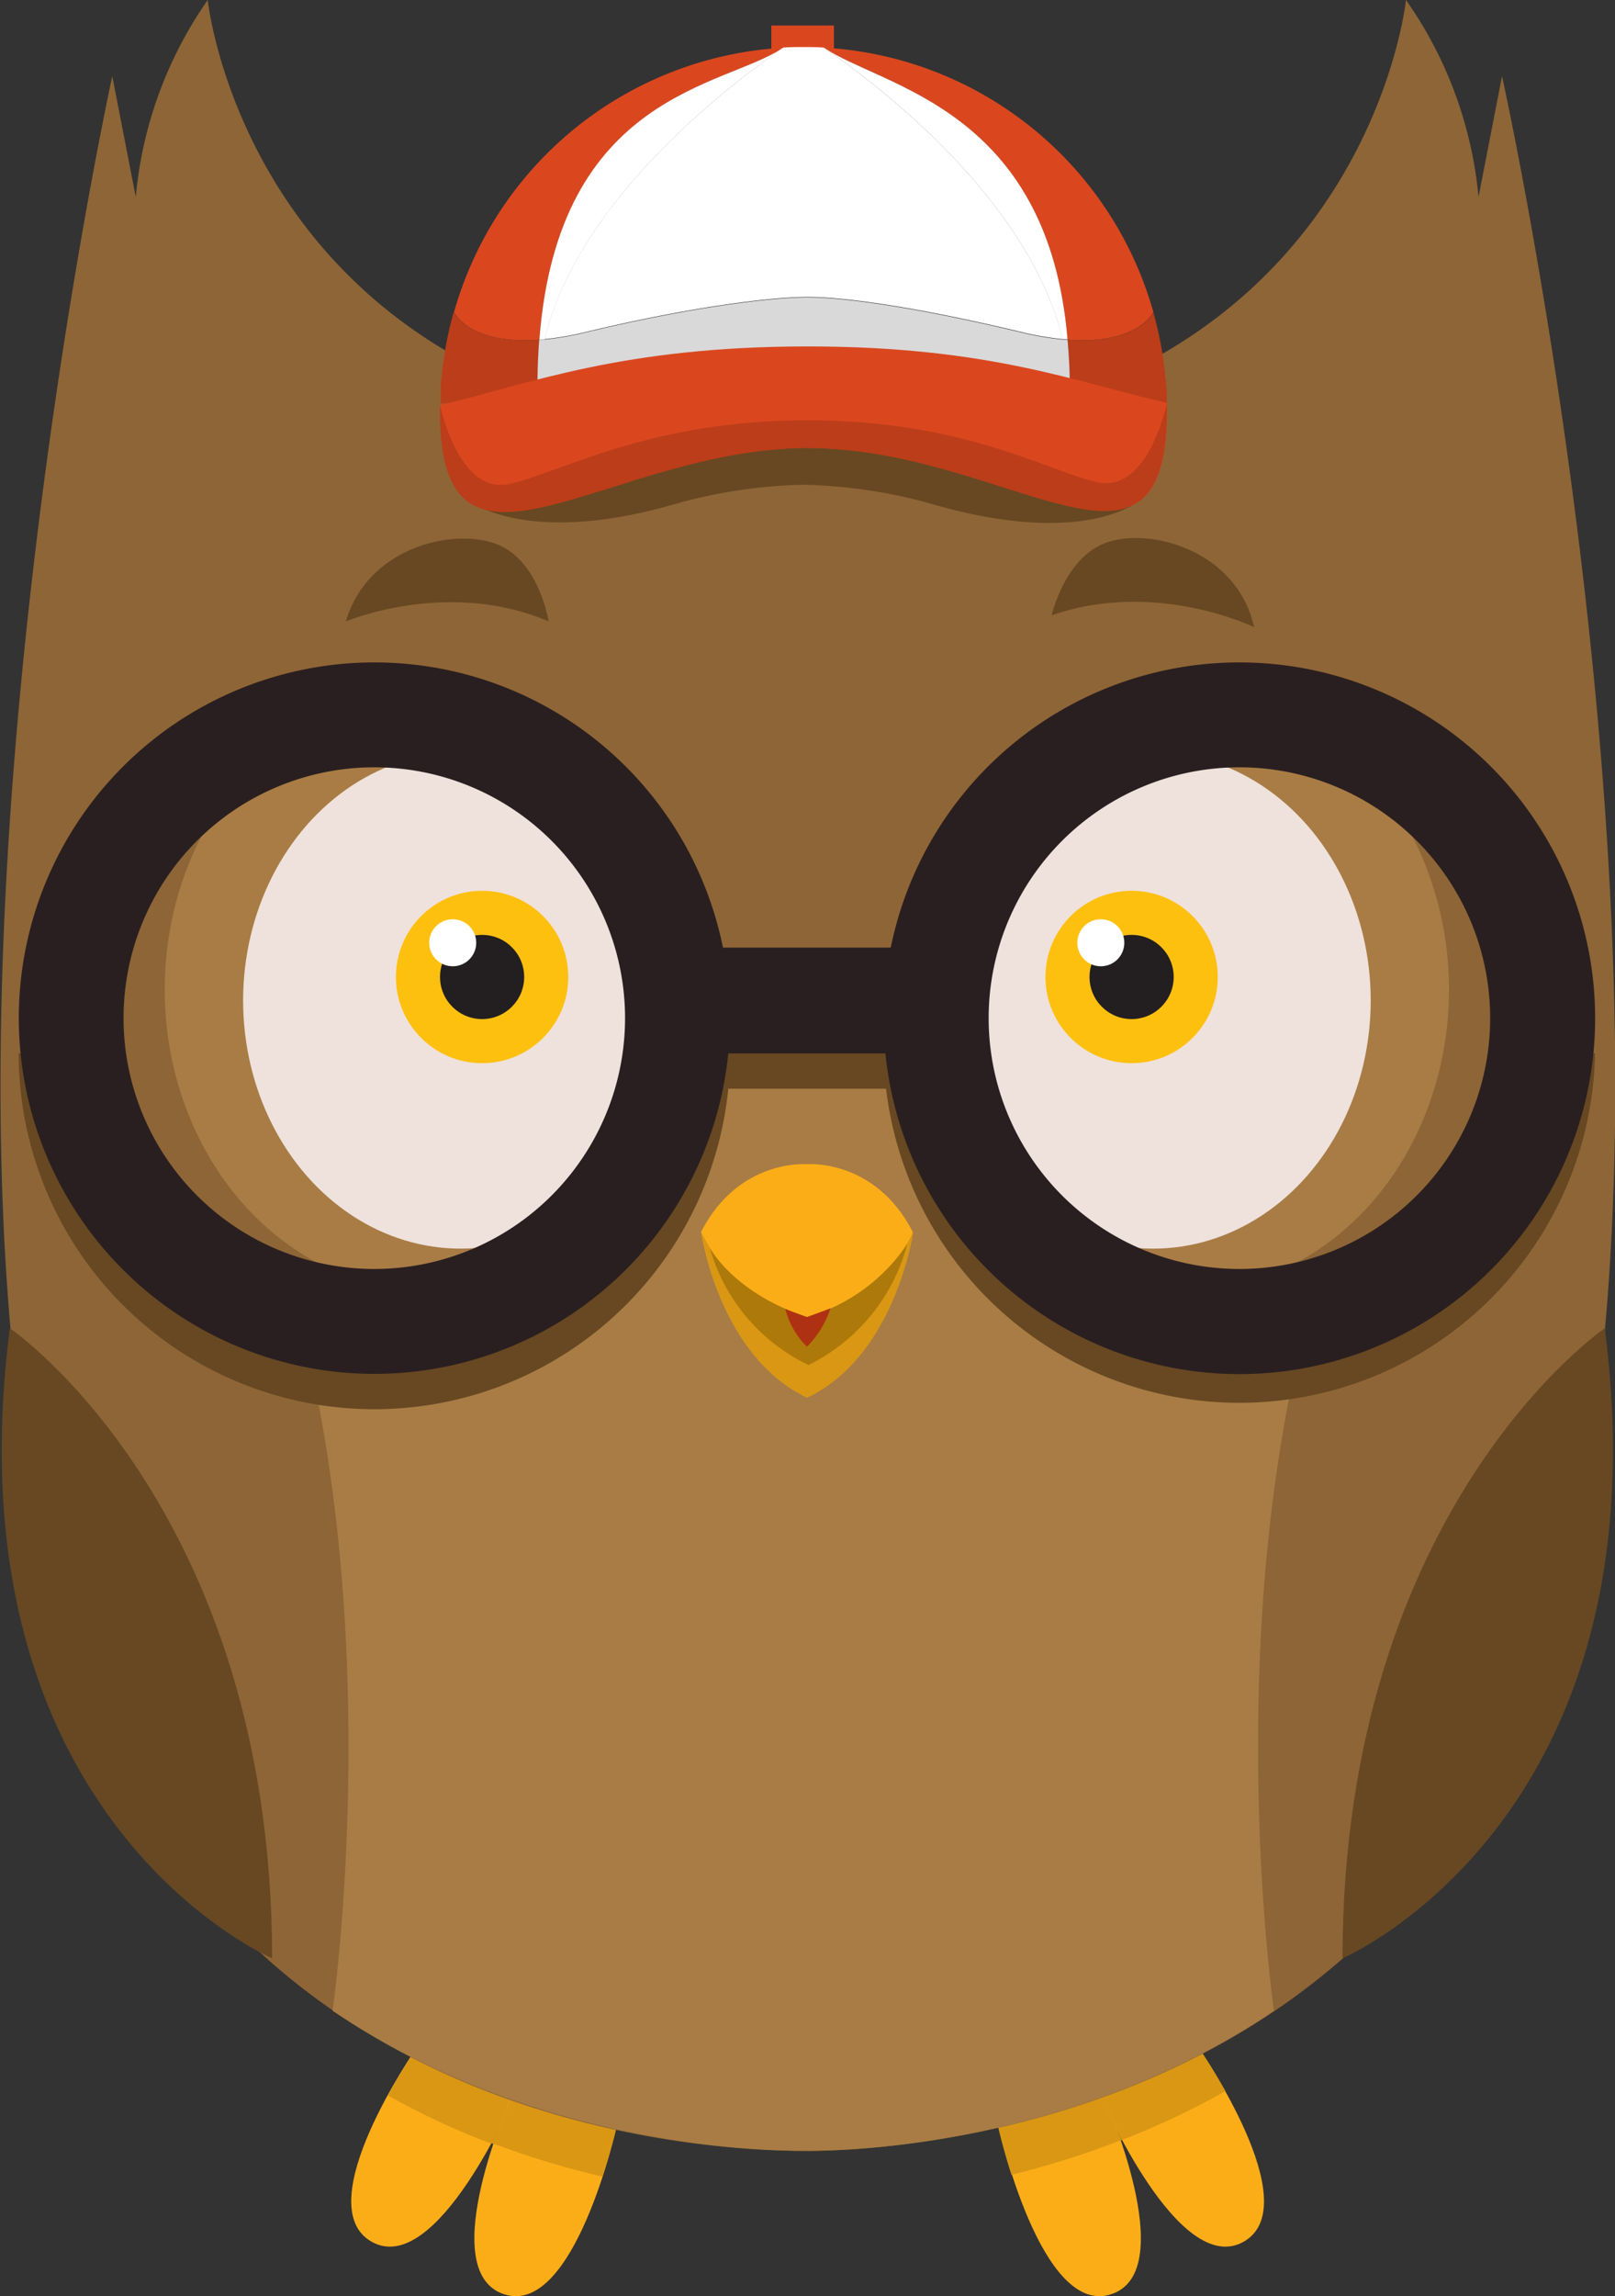 <svg xmlns="http://www.w3.org/2000/svg" viewBox="0 0 137.38 195.26"><rect x="0" y="0" width="137.38" height="195.26" fill="#333333" stroke="none"/><defs><style>.cls-1{fill:#fbad18;}.cls-2{fill:#d99714;}.cls-3{fill:#8e6536;}.cls-4{fill:#a87c44;}.cls-5{fill:#674822;}.cls-6{fill:#efe1db;}.cls-7{fill:#fec00f;}.cls-8{fill:#231f20;}.cls-9{fill:#fff;}.cls-10{fill:#2a1f20;}.cls-11{fill:#ad790a;}.cls-12{fill:#ae3114;}.cls-13{fill:#da471f;}.cls-14{fill:#bc3d19;}.cls-15{fill:#d9d9d9;}.cls-16{fill:#7e6f6f;}</style></defs><title>Asset 1</title><g id="Layer_2" data-name="Layer 2"><g id="owl_school" data-name="owl school"><path class="cls-1" d="M52.47,180.79s-3.61,16.3-9.61,14.3.65-16.84.65-16.84Z"/><path class="cls-1" d="M43.72,178.37s-6.57,15.35-12.09,12.27,3.76-16.43,3.76-16.43Z"/><path class="cls-1" d="M84.93,180.79s3.61,16.3,9.61,14.3-.65-16.84-.65-16.84Z"/><path class="cls-1" d="M93.68,178.37s6.57,15.35,12.09,12.27S102,174.22,102,174.22Z"/><path class="cls-2" d="M41.81,182.25l.16.06q.18-.53.35-1Z"/><path class="cls-2" d="M95.34,182l.11,0-.37-.7Z"/><path class="cls-2" d="M43.51,178.25v0l.21.11s-.53,1.23-1.41,2.92q-.17.48-.35,1a73.5,73.5,0,0,0,9.29,2.81c.79-2.42,1.21-4.32,1.21-4.32Z"/><path class="cls-2" d="M43.51,178.27l-8.12-4s-1.14,1.65-2.39,3.92a65.23,65.23,0,0,0,8.81,4.11l.51-.95C42.93,179.56,43.47,178.36,43.51,178.27Z"/><path class="cls-2" d="M43.72,178.37l-.21-.11c0,.1-.57,1.3-1.19,3C43.2,179.61,43.72,178.37,43.72,178.37Z"/><path class="cls-2" d="M93.68,178.37l.21-.11v0l-9,2.54s.4,1.8,1.15,4.14A75.58,75.58,0,0,0,95.34,182l-.26-.74C94.2,179.61,93.68,178.37,93.68,178.37Z"/><path class="cls-2" d="M93.89,178.27c0,.1.57,1.3,1.19,3l.37.7a67,67,0,0,0,8.79-4.15c-1.18-2.12-2.23-3.63-2.23-3.63Z"/><path class="cls-2" d="M95.08,181.3c-.62-1.73-1.15-2.93-1.19-3l-.21.11S94.2,179.61,95.08,181.3Z"/><path class="cls-3" d="M127.77,6.48l-2,10.27A34.67,34.67,0,0,0,119.6,0s-3.82,37.14-51,37.25C21.5,37.14,17.67,0,17.67,0a34.67,34.67,0,0,0-6.12,16.75l-2-10.27s-17.2,78.4-5.33,127.77c11.7,48.67,59.33,48.6,64.25,48.66h.42c4.93-.06,52.49-.83,64.25-48.66C145.22,84.95,127.77,6.48,127.77,6.48Z"/><path class="cls-4" d="M68.07,86.08H59l-16.25,23.7-17.25,2.46c7.25,28,2.79,58.75,2.79,58.75,17.12,11.56,36.49,11.87,39.54,11.91h1c3,0,22.43-.35,39.54-11.91,0,0-4.46-30.75,2.79-58.75l-17.25-2.46L77.68,86.08h-9"/><path class="cls-1" d="M68.64,99s-5.79-.5-9,5.75c0,0,1.5,10.51,9,14.09,7.54-3.58,9-14.09,9-14.09C74.43,98.5,68.64,99,68.64,99Z"/><path class="cls-5" d="M136.51,112.95s-22.28,15.19-22.31,53.58C114.2,166.53,141.89,154.7,136.51,112.95Z"/><path class="cls-5" d="M.84,112.95s22.28,15.19,22.31,53.58C23.14,166.53-4.54,154.7.84,112.95Z"/><rect class="cls-5" x="59.18" y="83.58" width="19" height="9"/><path class="cls-2" d="M68.64,118.84c-7.54-3.58-9-14.09-9-14.09a15.27,15.27,0,0,0,9,7.75h.05a15.28,15.28,0,0,0,9-7.75s-1.5,10.51-9,14.09Z"/><path class="cls-5" d="M1.59,89.58a30.25,30.25,0,1,0,60.51,0H53.17a21.33,21.33,0,0,1-42.65,0Z"/><path class="cls-5" d="M126.76,89.58a21.33,21.33,0,1,1-42.65,0H75.17a30.26,30.26,0,0,0,60.51,0Z"/><ellipse class="cls-4" cx="100.79" cy="84.15" rx="22.47" ry="25.63"/><ellipse class="cls-6" cx="98.1" cy="85.08" rx="18.5" ry="21.1"/><circle class="cls-7" cx="96.26" cy="83.08" r="7.33"/><circle class="cls-8" cx="96.26" cy="83.08" r="3.58"/><circle class="cls-9" cx="93.64" cy="80.17" r="2"/><path class="cls-10" d="M75.17,86.58a30.26,30.26,0,1,0,30.26-30.25A30.26,30.26,0,0,0,75.17,86.58Zm8.93,0a21.33,21.33,0,1,1,21.33,21.33A21.33,21.33,0,0,1,84.1,86.58Z"/><rect class="cls-10" x="59.18" y="80.58" width="19" height="9"/><ellipse class="cls-4" cx="36.48" cy="84.15" rx="22.47" ry="25.63"/><ellipse class="cls-6" cx="39.18" cy="85.08" rx="18.5" ry="21.1"/><circle class="cls-7" cx="41.01" cy="83.08" r="7.33"/><circle class="cls-8" cx="41.01" cy="83.08" r="3.58"/><circle class="cls-9" cx="38.51" cy="80.17" r="2"/><path class="cls-10" d="M31.84,56.33A30.25,30.25,0,1,0,62.1,86.58,30.25,30.25,0,0,0,31.84,56.33Zm0,51.58A21.33,21.33,0,1,1,53.17,86.58,21.33,21.33,0,0,1,31.84,107.91Z"/><path class="cls-11" d="M68.79,116.08a15.77,15.77,0,0,1-8.39-9.9s2.16,3.86,8.24,5.81h.05a15.41,15.41,0,0,0,8.49-6.21,16,16,0,0,1-8.39,10.29Z"/><path class="cls-12" d="M68.64,112s-1.49-.54-1.84-.69a7,7,0,0,0,1.84,3.21,8.22,8.22,0,0,0,2-3.26C70.28,111.4,68.64,112,68.64,112Z"/><path class="cls-5" d="M29.42,52.84s8.67-3.67,17.25,0c0,0-.75-4.85-4.08-6.42C39.05,44.75,31.34,46.31,29.42,52.84Z"/><path class="cls-5" d="M106.68,53.33s-8.41-4.1-17.22-1c0,0,1.07-4.79,4.5-6.13C97.61,44.76,105.2,46.7,106.68,53.33Z"/><path class="cls-5" d="M68.35,36.38l-29.18,5.7s4.76,4.82,18.74.64a44.07,44.07,0,0,1,10.44-1.5,44.08,44.08,0,0,1,10.44,1.5c14,4.18,18.53-.44,18.53-.44Z"/><rect class="cls-13" x="65.61" y="2.17" width="5.33" height="2.58"/><path class="cls-13" d="M37.81,30.13a30.62,30.62,0,0,1,.78-3.56A30.64,30.64,0,0,0,37.81,30.13Z"/><path class="cls-13" d="M37.6,31.75c0-.28.06-.55.1-.82C37.66,31.2,37.63,31.47,37.6,31.75Z"/><path class="cls-13" d="M37.49,33.14c0-.1,0-.21,0-.31C37.5,32.94,37.5,33,37.49,33.14Z"/><path class="cls-13" d="M37.44,34.43l.45-.1-.45,0S37.44,34.41,37.44,34.43Z"/><path class="cls-13" d="M45.88,28.88c1.61-21,15.85-21.47,20.74-24.82a30.93,30.93,0,0,0-28,22.49S39.89,29.34,45.88,28.88Z"/><path class="cls-13" d="M99.26,34.28c0-.65-.05-1.28-.11-1.92.05.63.09,1.27.1,1.92Z"/><path class="cls-13" d="M90.81,28.88c6,.46,7.29-2.33,7.29-2.33a30.84,30.84,0,0,1,1.06,5.78A30.92,30.92,0,0,0,70.08,4.05C75,7.4,89.14,9.16,90.81,28.88Z"/><path class="cls-9" d="M46.32,28.84a25.44,25.44,0,0,0,3.43-.59c9.37-2.25,16.08-3,18.95-3s8.88.75,18.25,3a25.5,25.5,0,0,0,3.45.59C87.48,16.94,74.75,7.26,70.08,4.05,69.51,4,68.93,4,68.35,4s-1.16,0-1.73.05C62,7.26,49.23,16.94,46.32,28.84Z"/><path class="cls-9" d="M45.88,28.88l.44,0C49.23,16.94,62,7.26,66.63,4.05,61.73,7.41,47.49,7.84,45.88,28.88Z"/><path class="cls-9" d="M90.39,28.84l.42,0C89.14,9.16,75,7.4,70.08,4.05,74.75,7.26,87.48,16.94,90.39,28.84Z"/><path class="cls-13" d="M37.51,32.83c0-.36.06-.72.1-1.08C37.57,32.11,37.53,32.47,37.51,32.83Z"/><path class="cls-13" d="M37.7,30.93c0-.26.07-.53.11-.79C37.77,30.39,37.74,30.66,37.7,30.93Z"/><path class="cls-13" d="M91,32.83a171.94,171.94,0,0,0-22.29-1.36h-.34a169.51,169.51,0,0,0-22.63,1.45c-2.88.4-5.51.88-7.84,1.41l30.8-1.41,30.57,1.44s0-.05,0-.08C96.81,33.72,94,33.23,91,32.83Z"/><path class="cls-13" d="M37.43,34.35h0c0-.41,0-.81,0-1.21C37.47,33.55,37.43,33.95,37.43,34.35Z"/><path class="cls-13" d="M99.16,32.32v0Z"/><path class="cls-13" d="M38.59,26.54v0Z"/><path class="cls-14" d="M45.88,28.88c-6,.46-7.28-2.32-7.29-2.33v0a30.62,30.62,0,0,0-.78,3.56c0,.26-.07.53-.11.79s-.07.55-.1.82-.07.72-.1,1.08c0,.1,0,.21,0,.31,0,.4,0,.8,0,1.21l.45,0c2.33-.54,5-1,7.84-1.41C45.73,31.49,45.79,30.15,45.88,28.88Z"/><path class="cls-14" d="M90.81,28.88c.11,1.25.17,2.56.17,3.95,3,.41,5.84.89,8.28,1.45,0-.64,0-1.29-.1-1.92v0a30.84,30.84,0,0,0-1.06-5.78S96.82,29.34,90.81,28.88Z"/><path class="cls-15" d="M90.81,28.88l-.42,0a25.5,25.5,0,0,1-3.45-.59c-9.37-2.25-15.38-3-18.25-3s-9.57.75-18.95,3a25.44,25.44,0,0,1-3.43.59l-.44,0c-.1,1.27-.15,2.61-.15,4a169.51,169.51,0,0,1,22.63-1.45h.34A171.94,171.94,0,0,1,91,32.83C91,31.43,90.92,30.12,90.81,28.88Z"/><path class="cls-13" d="M68.69,38.09c17.08,0,30.59,13.93,30.59-3.16,0-.22,0-.44,0-.66-7.62-1.73-15.07-4.81-30.57-4.81-15.75,0-23.61,3.15-31.25,5,0,.17,0,.33,0,.5C37.43,52,51.61,38.09,68.69,38.09Z"/><path class="cls-14" d="M68.88,38.09c-17.08,0-31.45,14.08-31.45-3,0-.22,0-.44,0-.66,0,0,1.57,7.72,5.94,6.72s11.92-5.41,25.29-5.41h0C82.06,35.75,88.95,40,93.32,41s5.94-6.72,5.94-6.72c0,.22,0,.44,0,.66,0,17.08-13.51,3.16-30.59,3.16"/><path class="cls-16" d="M22.74,166.62"/></g></g></svg>